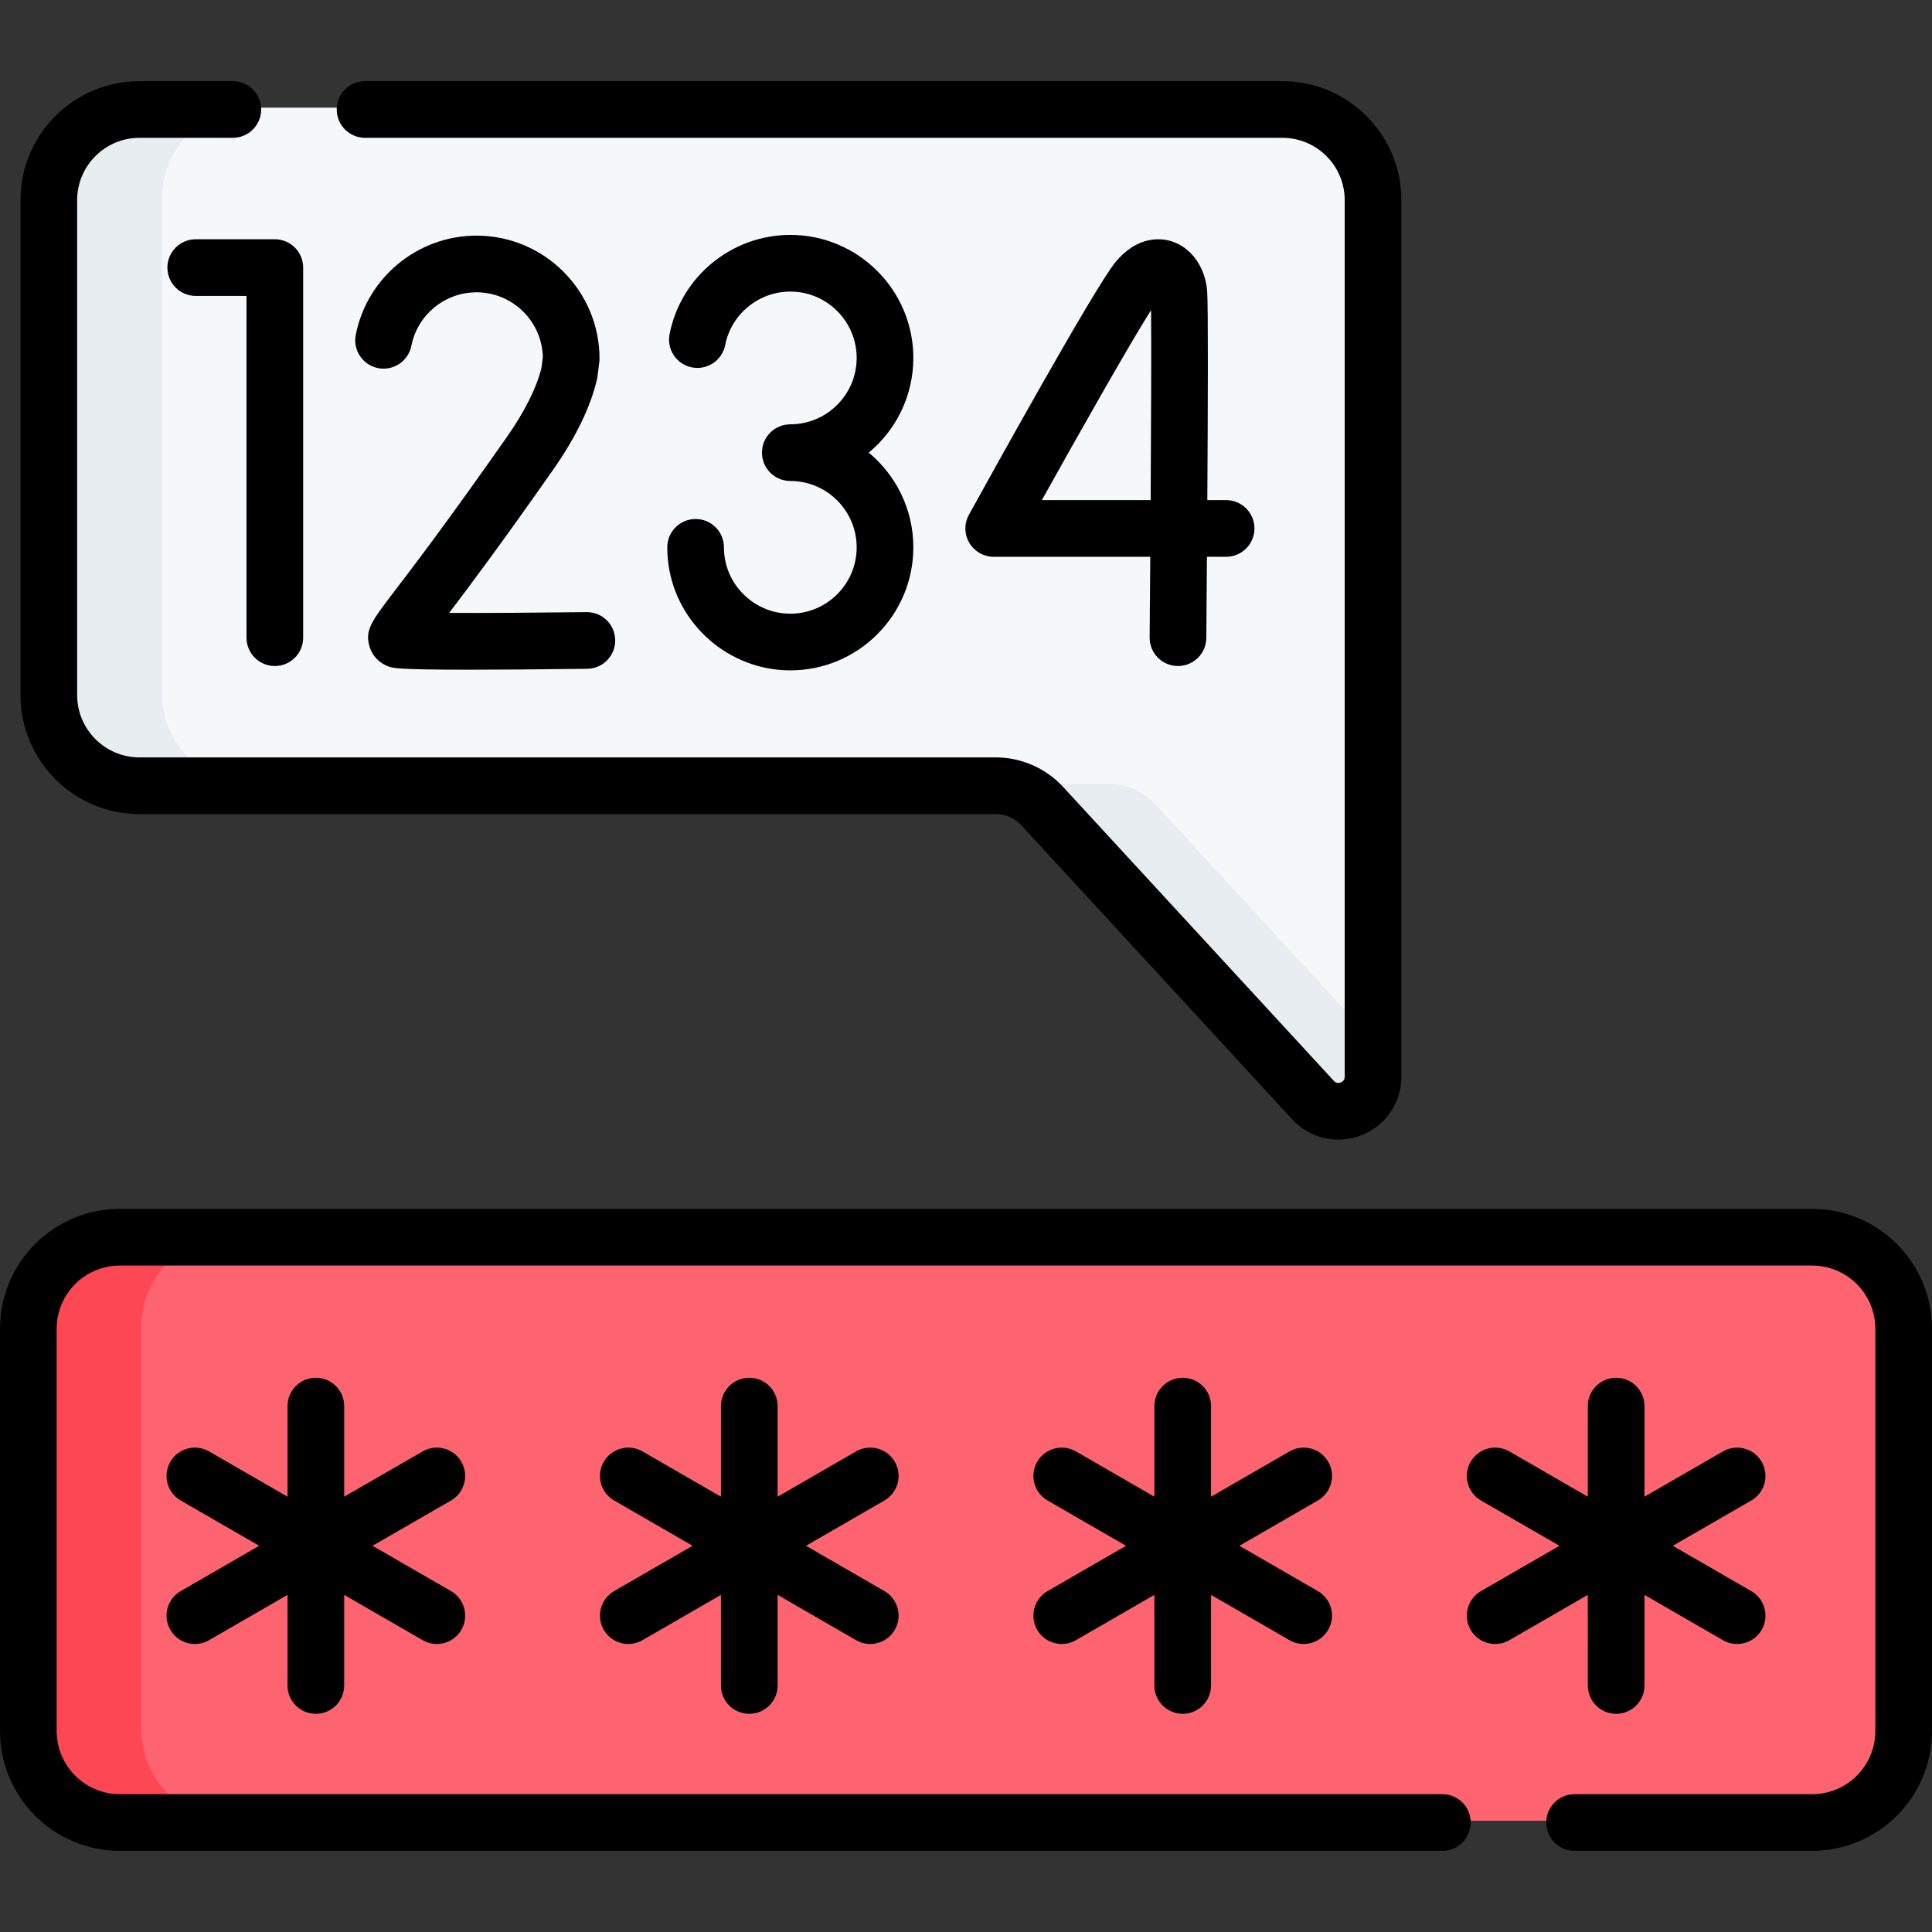 <svg id="Capa_1" enable-background="new 0 0 511.38 511.38" height="512" viewBox="0 0 511.38 511.38" width="512" xmlns="http://www.w3.org/2000/svg"><rect x="0" y="0" width="511.38" height="511.38" fill="#333333" stroke="none"/><g><g><path d="m479.604 481.918h-447.964c-13.368 0-24.205-10.837-24.205-24.205v-106.509c0-13.368 10.837-24.205 24.205-24.205h447.964c13.368 0 24.205 10.837 24.205 24.205v106.509c.001 13.368-10.836 24.205-24.205 24.205z" fill="#fe646f"/><path d="m363.362 52.498v231.98c0 8.35-10.25 12.35-15.9 6.21l-71.673-77.809c-3.159-3.43-7.61-5.381-12.273-5.381h-226.664c-13.25 0-24-10.74-24-24v-131c0-13.255 10.745-24 24-24h302.51c13.26 0 24 10.75 24 24z" fill="#f5f8f9"/><path d="m42.85 52.5v131c0 13.26 10.75 24 24 24h-30c-13.25 0-24-10.74-24-24v-131c0-13.26 10.75-24 24-24h30c-13.25 0-24 10.74-24 24z" fill="#e8edf2"/><path d="m363.36 275.38v9.1c0 8.35-10.25 12.35-15.9 6.21l-71.67-77.81c-3.16-3.43-7.61-5.38-12.27-5.38h30c4.66 0 9.11 1.95 12.27 5.38z" fill="#e8edf2"/><path d="m61.64 481.92h-30c-13.37 0-24.2-10.84-24.2-24.21v-106.51c0-13.36 10.83-24.2 24.2-24.2h30c-13.37 0-24.2 10.84-24.2 24.2v106.51c0 13.37 10.83 24.21 24.2 24.21z" fill="#fd4755"/></g><g><path d="m122.119 386.918c-2.071-3.588-6.658-4.814-10.245-2.745l-20.771 11.992v-23.985c0-4.143-3.358-7.5-7.5-7.5s-7.5 3.357-7.5 7.5v23.985l-20.771-11.992c-3.588-2.07-8.174-.843-10.245 2.745-2.071 3.587-.842 8.174 2.745 10.245l20.771 11.992-20.771 11.992c-3.587 2.071-4.816 6.658-2.745 10.245 1.389 2.406 3.91 3.751 6.502 3.751 1.272 0 2.562-.324 3.743-1.006l20.771-11.992v23.984c0 4.143 3.358 7.5 7.5 7.5s7.5-3.357 7.5-7.5v-23.984l20.771 11.992c1.181.682 2.471 1.006 3.743 1.006 2.592 0 5.113-1.345 6.502-3.751 2.071-3.587.842-8.174-2.745-10.245l-20.771-11.992 20.771-11.992c3.587-2.071 4.816-6.658 2.745-10.245z"/><path d="m351.569 386.918c-2.071-3.588-6.657-4.814-10.245-2.745l-20.771 11.992v-23.985c0-4.143-3.358-7.5-7.5-7.5s-7.5 3.357-7.5 7.5v23.985l-20.771-11.992c-3.588-2.07-8.174-.843-10.245 2.745-2.071 3.587-.842 8.174 2.745 10.245l20.771 11.992-20.771 11.992c-3.587 2.071-4.816 6.658-2.745 10.245 1.389 2.406 3.91 3.751 6.502 3.751 1.272 0 2.562-.324 3.743-1.006l20.771-11.992v23.984c0 4.143 3.358 7.5 7.5 7.5s7.5-3.357 7.5-7.5v-23.984l20.771 11.992c1.181.682 2.471 1.006 3.743 1.006 2.592 0 5.113-1.345 6.502-3.751 2.071-3.587.842-8.174-2.745-10.245l-20.771-11.992 20.771-11.992c3.587-2.071 4.816-6.658 2.745-10.245z"/><path d="m236.844 386.918c-2.071-3.588-6.658-4.814-10.245-2.745l-20.771 11.992v-23.985c0-4.143-3.358-7.5-7.5-7.5s-7.5 3.357-7.5 7.5v23.985l-20.771-11.992c-3.588-2.07-8.174-.843-10.245 2.745-2.071 3.587-.842 8.174 2.745 10.245l20.771 11.992-20.771 11.992c-3.587 2.071-4.816 6.658-2.745 10.245 1.389 2.406 3.91 3.751 6.502 3.751 1.272 0 2.562-.324 3.743-1.006l20.771-11.992v23.984c0 4.143 3.358 7.5 7.5 7.5s7.5-3.357 7.5-7.5v-23.984l20.771 11.992c1.181.682 2.471 1.006 3.743 1.006 2.592 0 5.113-1.345 6.502-3.751 2.071-3.587.842-8.174-2.745-10.245l-20.771-11.992 20.771-11.992c3.587-2.071 4.816-6.658 2.745-10.245z"/><path d="m420.277 446.13c0 4.143 3.358 7.5 7.5 7.5s7.5-3.357 7.5-7.5v-23.984l20.771 11.992c1.181.682 2.471 1.006 3.743 1.006 2.592 0 5.113-1.345 6.502-3.751 2.071-3.587.842-8.174-2.745-10.245l-20.771-11.992 20.771-11.992c3.587-2.071 4.816-6.658 2.745-10.245-2.072-3.588-6.658-4.814-10.245-2.745l-20.771 11.992v-23.986c0-4.143-3.358-7.5-7.5-7.5s-7.5 3.357-7.5 7.5v23.985l-20.771-11.992c-3.587-2.07-8.174-.843-10.245 2.745-2.071 3.587-.842 8.174 2.745 10.245l20.771 11.992-20.771 11.992c-3.587 2.071-4.816 6.658-2.745 10.245 1.389 2.406 3.91 3.751 6.502 3.751 1.272 0 2.562-.324 3.743-1.006l20.771-11.992z"/><path d="m479.67 319.98h-447.96c-17.485 0-31.71 14.225-31.71 31.71v106.5c0 17.485 14.225 31.71 31.71 31.71h350.07c4.142 0 7.5-3.357 7.5-7.5s-3.358-7.5-7.5-7.5h-350.07c-9.214 0-16.71-7.496-16.71-16.71v-106.5c0-9.214 7.496-16.71 16.71-16.71h447.96c9.214 0 16.71 7.496 16.71 16.71v106.5c0 9.214-7.496 16.71-16.71 16.71h-62.89c-4.142 0-7.5 3.357-7.5 7.5s3.358 7.5 7.5 7.5h62.89c17.485 0 31.71-14.225 31.71-31.71v-106.5c0-17.485-14.225-31.71-31.71-31.71z"/><path d="m44.308 70.829c0 4.143 3.358 7.5 7.5 7.5h13.438v90.459c0 4.143 3.358 7.5 7.5 7.5s7.5-3.357 7.5-7.5v-97.959c0-4.143-3.358-7.5-7.5-7.5h-20.938c-4.142 0-7.5 3.357-7.5 7.5z"/><path d="m319.521 76.996c-.53-6.364-4.251-11.523-9.479-13.143-2.466-.766-8.852-1.741-14.88 5.654-5.522 6.775-33.205 56.789-38.698 66.746-1.282 2.323-1.241 5.151.108 7.437 1.349 2.284 3.805 3.687 6.458 3.687h41.438c-.054 7.567-.111 14.863-.167 21.347-.036 4.142 3.293 7.528 7.435 7.564h.066c4.111 0 7.463-3.315 7.498-7.436.022-2.543.092-10.838.168-21.476h5.076c4.142 0 7.5-3.357 7.5-7.5s-3.358-7.5-7.5-7.5h-4.976c.149-24.19.246-51.852-.047-55.38zm-14.954 55.38h-28.802c10.484-18.822 23.425-41.645 28.904-50.281.098 8.524.026 29.081-.102 50.281z"/><path d="m158.009 100.42c.057-.246.102-.494.133-.744l.484-3.79c.041-.315.061-.633.061-.95 0-17.957-14.609-32.565-32.565-32.565-15.527 0-28.966 11.045-31.955 26.262-.798 4.064 1.85 8.007 5.914 8.805 4.066.798 8.006-1.85 8.805-5.914 1.611-8.2 8.859-14.152 17.236-14.152 9.54 0 17.329 7.645 17.56 17.13l-.367 2.879c-1.303 5.318-4.387 11.477-9.17 18.312-15.56 22.231-24.849 34.395-29.839 40.929-6 7.856-7.811 10.228-6.463 14.61.765 2.489 2.663 4.403 5.207 5.252.989.329 2.339.78 21.148.78 7.38 0 17.45-.069 31.237-.243 4.142-.052 7.457-3.451 7.405-7.594-.052-4.109-3.399-7.405-7.498-7.405-.032 0-.064 0-.096.001-12.905.161-26.729.254-36.362.217 5.452-7.177 14.238-18.926 27.55-37.945 5.993-8.568 9.888-16.599 11.575-23.875z"/><path d="m209.185 162.44c-8.715 0-16.194-6.494-17.396-15.107-.113-.808-.17-1.634-.17-2.458 0-4.143-3.358-7.5-7.5-7.5s-7.5 3.357-7.5 7.5c0 1.516.106 3.041.314 4.532 2.23 15.981 16.095 28.033 32.252 28.033 17.957 0 32.566-14.608 32.566-32.565 0-10.071-4.596-19.088-11.8-25.066 7.204-5.978 11.8-14.995 11.8-25.066 0-17.957-14.609-32.565-32.566-32.565-15.527 0-28.966 11.045-31.955 26.262-.798 4.064 1.85 8.007 5.914 8.805 4.066.796 8.007-1.85 8.805-5.914 1.61-8.2 8.859-14.152 17.236-14.152 9.686 0 17.566 7.88 17.566 17.565s-7.88 17.565-17.566 17.565c-4.142 0-7.5 3.357-7.5 7.5s3.358 7.5 7.5 7.5c9.686 0 17.566 7.88 17.566 17.566 0 9.685-7.88 17.565-17.566 17.565z"/><path d="m36.92 215.48h226.66c2.564 0 5.03 1.08 6.763 2.961l71.668 77.809c3.233 3.513 7.66 5.394 12.212 5.393 2.04 0 4.105-.378 6.099-1.155 6.444-2.514 10.608-8.608 10.608-15.527v-231.981c0-17.369-14.131-31.5-31.5-31.5h-242.8c-4.142 0-7.5 3.357-7.5 7.5s3.358 7.5 7.5 7.5h242.8c9.098 0 16.5 7.401 16.5 16.5v231.979c0 .756-.356 1.279-1.06 1.554-.698.273-1.313.132-1.824-.424l-71.671-77.812c-4.566-4.956-11.052-7.798-17.795-7.798h-226.66c-9.098 0-16.5-7.402-16.5-16.5v-131c0-9.099 7.402-16.5 16.5-16.5h24.71c4.142 0 7.5-3.357 7.5-7.5s-3.358-7.5-7.5-7.5h-24.71c-17.369 0-31.5 14.131-31.5 31.5v131c0 17.37 14.131 31.501 31.5 31.501z"/></g></g></svg>